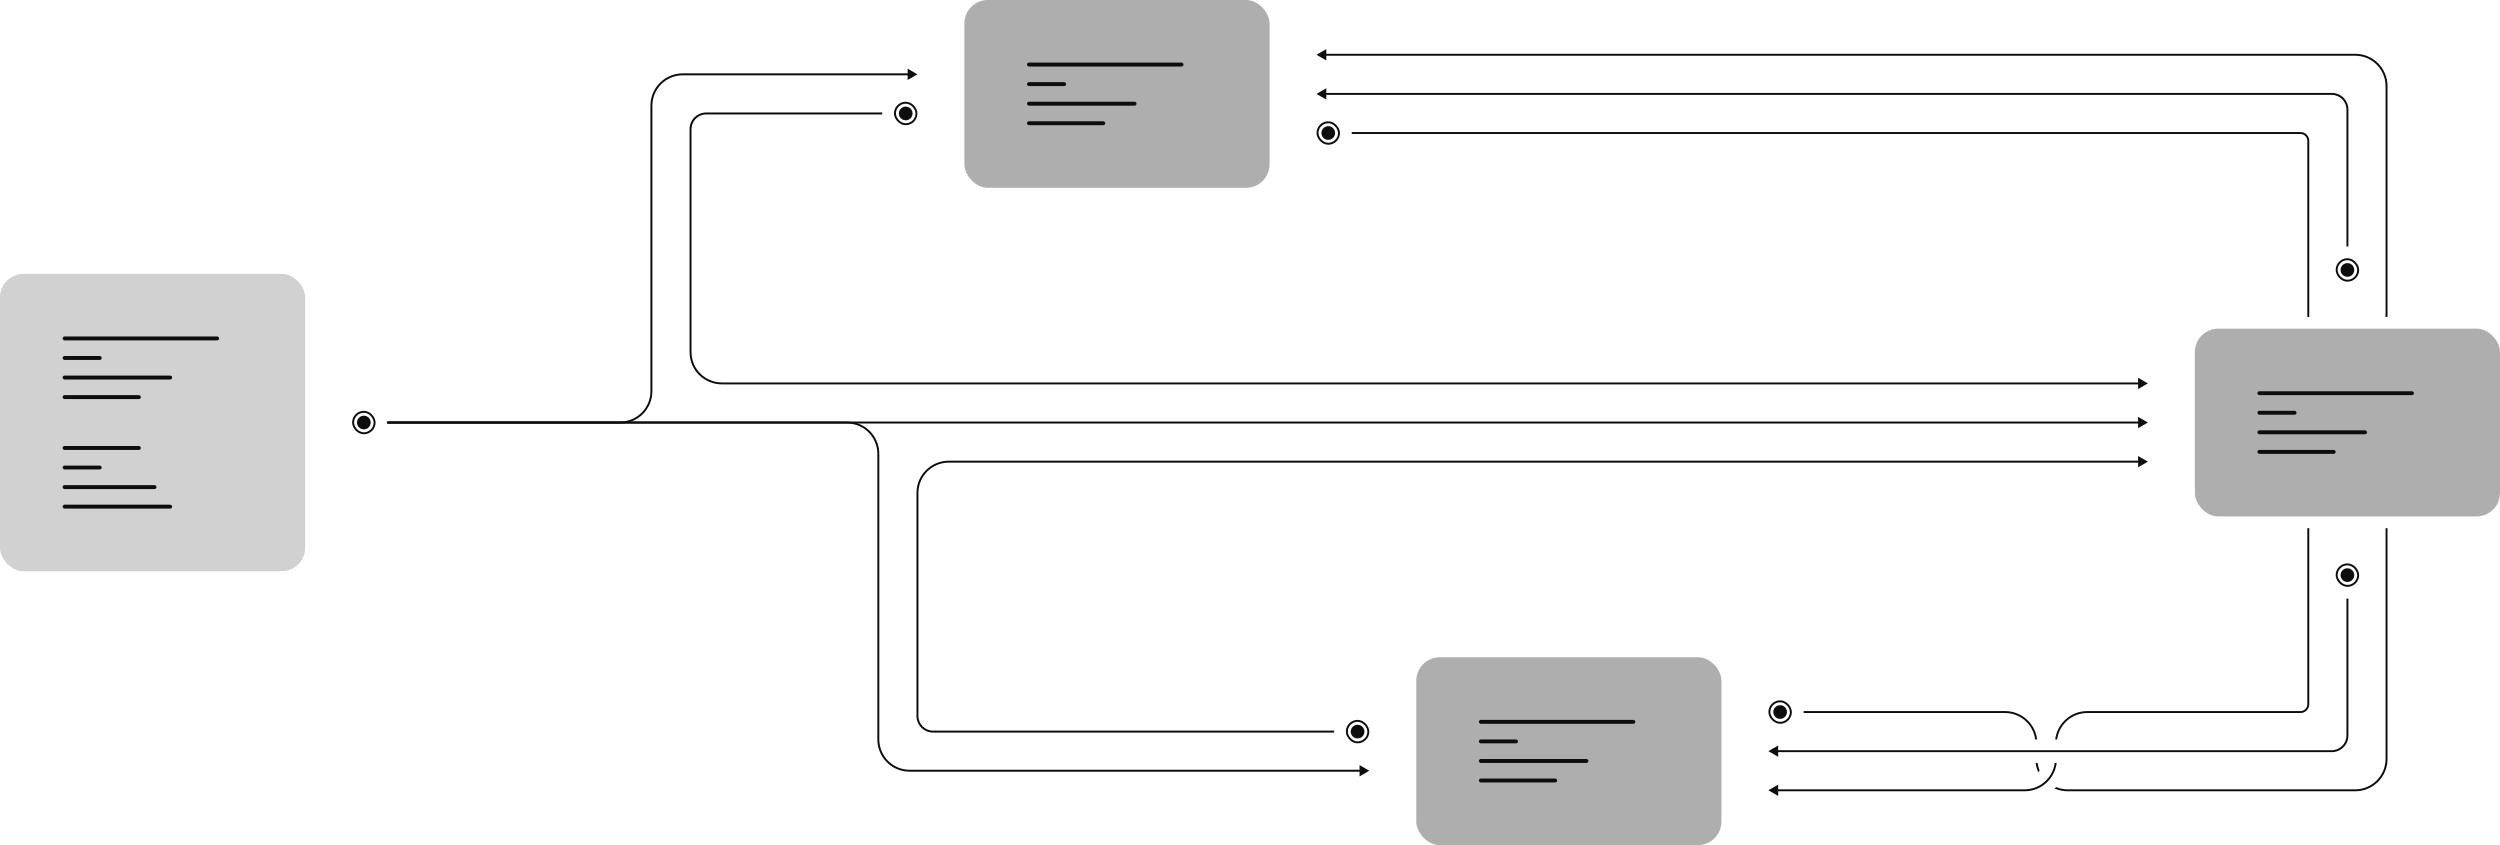<svg width="1278" height="432" viewBox="0 0 1278 432" fill="none" xmlns="http://www.w3.org/2000/svg">
<g clip-path="url(#clip0_6624_23541)">
<rect x="180.5" y="210.5" width="11" height="11" rx="5.5" stroke="#0D0D0D"/>
<circle cx="186" cy="216" r="3.5" fill="#0D0D0D"/>
<rect x="688.5" y="368.5" width="11" height="11" rx="5.5" stroke="#0D0D0D"/>
<circle cx="694" cy="374" r="3.5" fill="#0D0D0D"/>
<rect x="904.5" y="358.5" width="11" height="11" rx="5.5" stroke="#0D0D0D"/>
<circle cx="910" cy="364" r="3.5" fill="#0D0D0D"/>
<rect x="1194.5" y="288.5" width="11" height="11" rx="5.5" stroke="#0D0D0D"/>
<circle cx="1200" cy="294" r="3.5" fill="#0D0D0D"/>
<rect x="1194.5" y="132.5" width="11" height="11" rx="5.5" stroke="#0D0D0D"/>
<circle cx="1200" cy="138" r="3.5" fill="#0D0D0D"/>
<rect x="457.5" y="52.5" width="11" height="11" rx="5.5" stroke="#0D0D0D"/>
<circle cx="463" cy="58" r="3.5" fill="#0D0D0D"/>
<rect x="673.5" y="62.5" width="11" height="11" rx="5.5" stroke="#0D0D0D"/>
<circle cx="679" cy="68" r="3.5" fill="#0D0D0D"/>
<rect y="140" width="156" height="152" rx="12" fill="#D1D1D1"/>
<rect x="32" y="172" width="80" height="2" rx="1" fill="#0D0D0D"/>
<rect x="32" y="182" width="20" height="2" rx="1" fill="#0D0D0D"/>
<rect x="32" y="192" width="56" height="2" rx="1" fill="#0D0D0D"/>
<rect x="32" y="202" width="40" height="2" rx="1" fill="#0D0D0D"/>
<rect x="32" y="228" width="40" height="2" rx="1" fill="#0D0D0D"/>
<rect x="32" y="238" width="20" height="2" rx="1" fill="#0D0D0D"/>
<rect x="32" y="248" width="48" height="2" rx="1" fill="#0D0D0D"/>
<rect x="32" y="258" width="56" height="2" rx="1" fill="#0D0D0D"/>
<rect x="1122" y="168" width="156" height="96" rx="12" fill="#AEAEAE"/>
<rect x="1154" y="200" width="80" height="2" rx="1" fill="#0D0D0D"/>
<rect x="1154" y="210" width="20" height="2" rx="1" fill="#0D0D0D"/>
<rect x="1154" y="220" width="56" height="2" rx="1" fill="#0D0D0D"/>
<rect x="1154" y="230" width="40" height="2" rx="1" fill="#0D0D0D"/>
<rect x="724" y="336" width="156" height="96" rx="12" fill="#AEAEAE"/>
<rect x="756" y="368" width="80" height="2" rx="1" fill="#0D0D0D"/>
<rect x="756" y="378" width="20" height="2" rx="1" fill="#0D0D0D"/>
<rect x="756" y="388" width="56" height="2" rx="1" fill="#0D0D0D"/>
<rect x="756" y="398" width="40" height="2" rx="1" fill="#0D0D0D"/>
<rect x="493" width="156" height="96" rx="12" fill="#AEAEAE"/>
<rect x="525" y="32" width="80" height="2" rx="1" fill="#0D0D0D"/>
<rect x="525" y="42" width="20" height="2" rx="1" fill="#0D0D0D"/>
<rect x="525" y="52" width="56" height="2" rx="1" fill="#0D0D0D"/>
<rect x="525" y="62" width="40" height="2" rx="1" fill="#0D0D0D"/>
<path fill-rule="evenodd" clip-rule="evenodd" d="M1093 213.113L1098 216L1093 218.887V216.5L198 216.5V215.5L1093 215.5V213.113Z" fill="#0D0D0D"/>
<path fill-rule="evenodd" clip-rule="evenodd" d="M1093 233.113L1098 236L1093 238.887V236.5L485 236.5C476.44 236.5 469.5 243.44 469.5 252V366C469.5 370.142 472.858 373.5 477 373.5H682V374.5H477C472.306 374.5 468.5 370.694 468.5 366V252C468.5 242.887 475.887 235.5 485 235.5L1093 235.5V233.113Z" fill="#0D0D0D"/>
<path fill-rule="evenodd" clip-rule="evenodd" d="M433 216.5L198 216.5V215.5L433 215.5C442.113 215.5 449.5 222.887 449.5 232V378C449.5 386.56 456.44 393.5 465 393.5H695V391.113L700 394L695 396.887V394.5H465C455.887 394.5 448.5 387.113 448.5 378V232C448.5 223.44 441.56 216.5 433 216.5Z" fill="#0D0D0D"/>
<path fill-rule="evenodd" clip-rule="evenodd" d="M352.5 66C352.5 61.306 356.306 57.5 361 57.5L451 57.5V58.5L361 58.5C356.858 58.5 353.5 61.858 353.5 66V180C353.5 188.56 360.44 195.5 369 195.5L1093 195.5V193.113L1098 196L1093 198.887V196.5L369 196.5C359.887 196.5 352.5 189.113 352.5 180V66Z" fill="#0D0D0D"/>
<path fill-rule="evenodd" clip-rule="evenodd" d="M464 35.113L469 38L464 40.887V38.5L349 38.5C340.44 38.5 333.5 45.44 333.5 54V200C333.5 209.113 326.113 216.5 317 216.5H198V215.5H317C325.56 215.5 332.5 208.56 332.5 200V54C332.5 44.887 339.887 37.5 349 37.5L464 37.5V35.113Z" fill="#0D0D0D"/>
<path fill-rule="evenodd" clip-rule="evenodd" d="M678 45.113L673 48L678 50.887V48.5L1192 48.5C1196.14 48.5 1199.5 51.858 1199.5 56V126H1200.5V56C1200.5 51.306 1196.69 47.5 1192 47.5L678 47.5V45.113Z" fill="#0D0D0D"/>
<path fill-rule="evenodd" clip-rule="evenodd" d="M1180.5 72C1180.5 69.515 1178.49 67.5 1176 67.5L691 67.5V68.5L1176 68.5C1177.93 68.5 1179.5 70.067 1179.5 72V162H1180.5V72Z" fill="#0D0D0D"/>
<path fill-rule="evenodd" clip-rule="evenodd" d="M678 25.113L673 28L678 30.887V28.5L1204 28.5C1212.56 28.5 1219.5 35.44 1219.5 44V162H1220.5V44C1220.5 34.887 1213.11 27.5 1204 27.5L678 27.5V25.113Z" fill="#0D0D0D"/>
<path d="M1204 403.5C1212.56 403.5 1219.5 396.56 1219.5 388V270H1220.5V388C1220.5 397.113 1213.11 404.5 1204 404.5H1057C1054.59 404.5 1052.3 403.983 1050.24 403.054C1050.56 402.848 1050.86 402.612 1051.13 402.351C1052.94 403.092 1054.92 403.5 1057 403.5H1204Z" fill="#0D0D0D"/>
<path d="M1040.62 390C1040.82 391.679 1041.28 393.28 1041.95 394.765C1042.15 394.444 1042.39 394.144 1042.65 393.868C1042.15 392.649 1041.8 391.352 1041.63 390H1040.62Z" fill="#0D0D0D"/>
<path d="M1041.38 378C1040.39 369.831 1033.44 363.5 1025 363.5H922V364.5H1025C1032.88 364.5 1039.39 370.384 1040.37 378H1041.38Z" fill="#0D0D0D"/>
<path d="M904 404L909 406.887V404.5H1035C1043.44 404.5 1050.39 398.17 1051.38 390H1050.37C1049.39 397.616 1042.88 403.5 1035 403.5H909V401.113L904 404Z" fill="#0D0D0D"/>
<path d="M1050.62 378H1051.63C1052.61 370.384 1059.12 364.5 1067 364.5H1176C1178.49 364.5 1180.5 362.485 1180.5 360V270H1179.5V360C1179.5 361.933 1177.93 363.5 1176 363.5H1067C1058.56 363.5 1051.61 369.831 1050.62 378Z" fill="#0D0D0D"/>
<path fill-rule="evenodd" clip-rule="evenodd" d="M909 386.887L904 384L909 381.113V383.5H1192C1196.14 383.5 1199.5 380.142 1199.5 376V306H1200.5V376C1200.5 380.694 1196.69 384.5 1192 384.5H909V386.887Z" fill="#0D0D0D"/>
</g>
<defs>
<clipPath id="clip0_6624_23541">
<rect width="1278" height="432" fill="white"/>
</clipPath>
</defs>
</svg>
